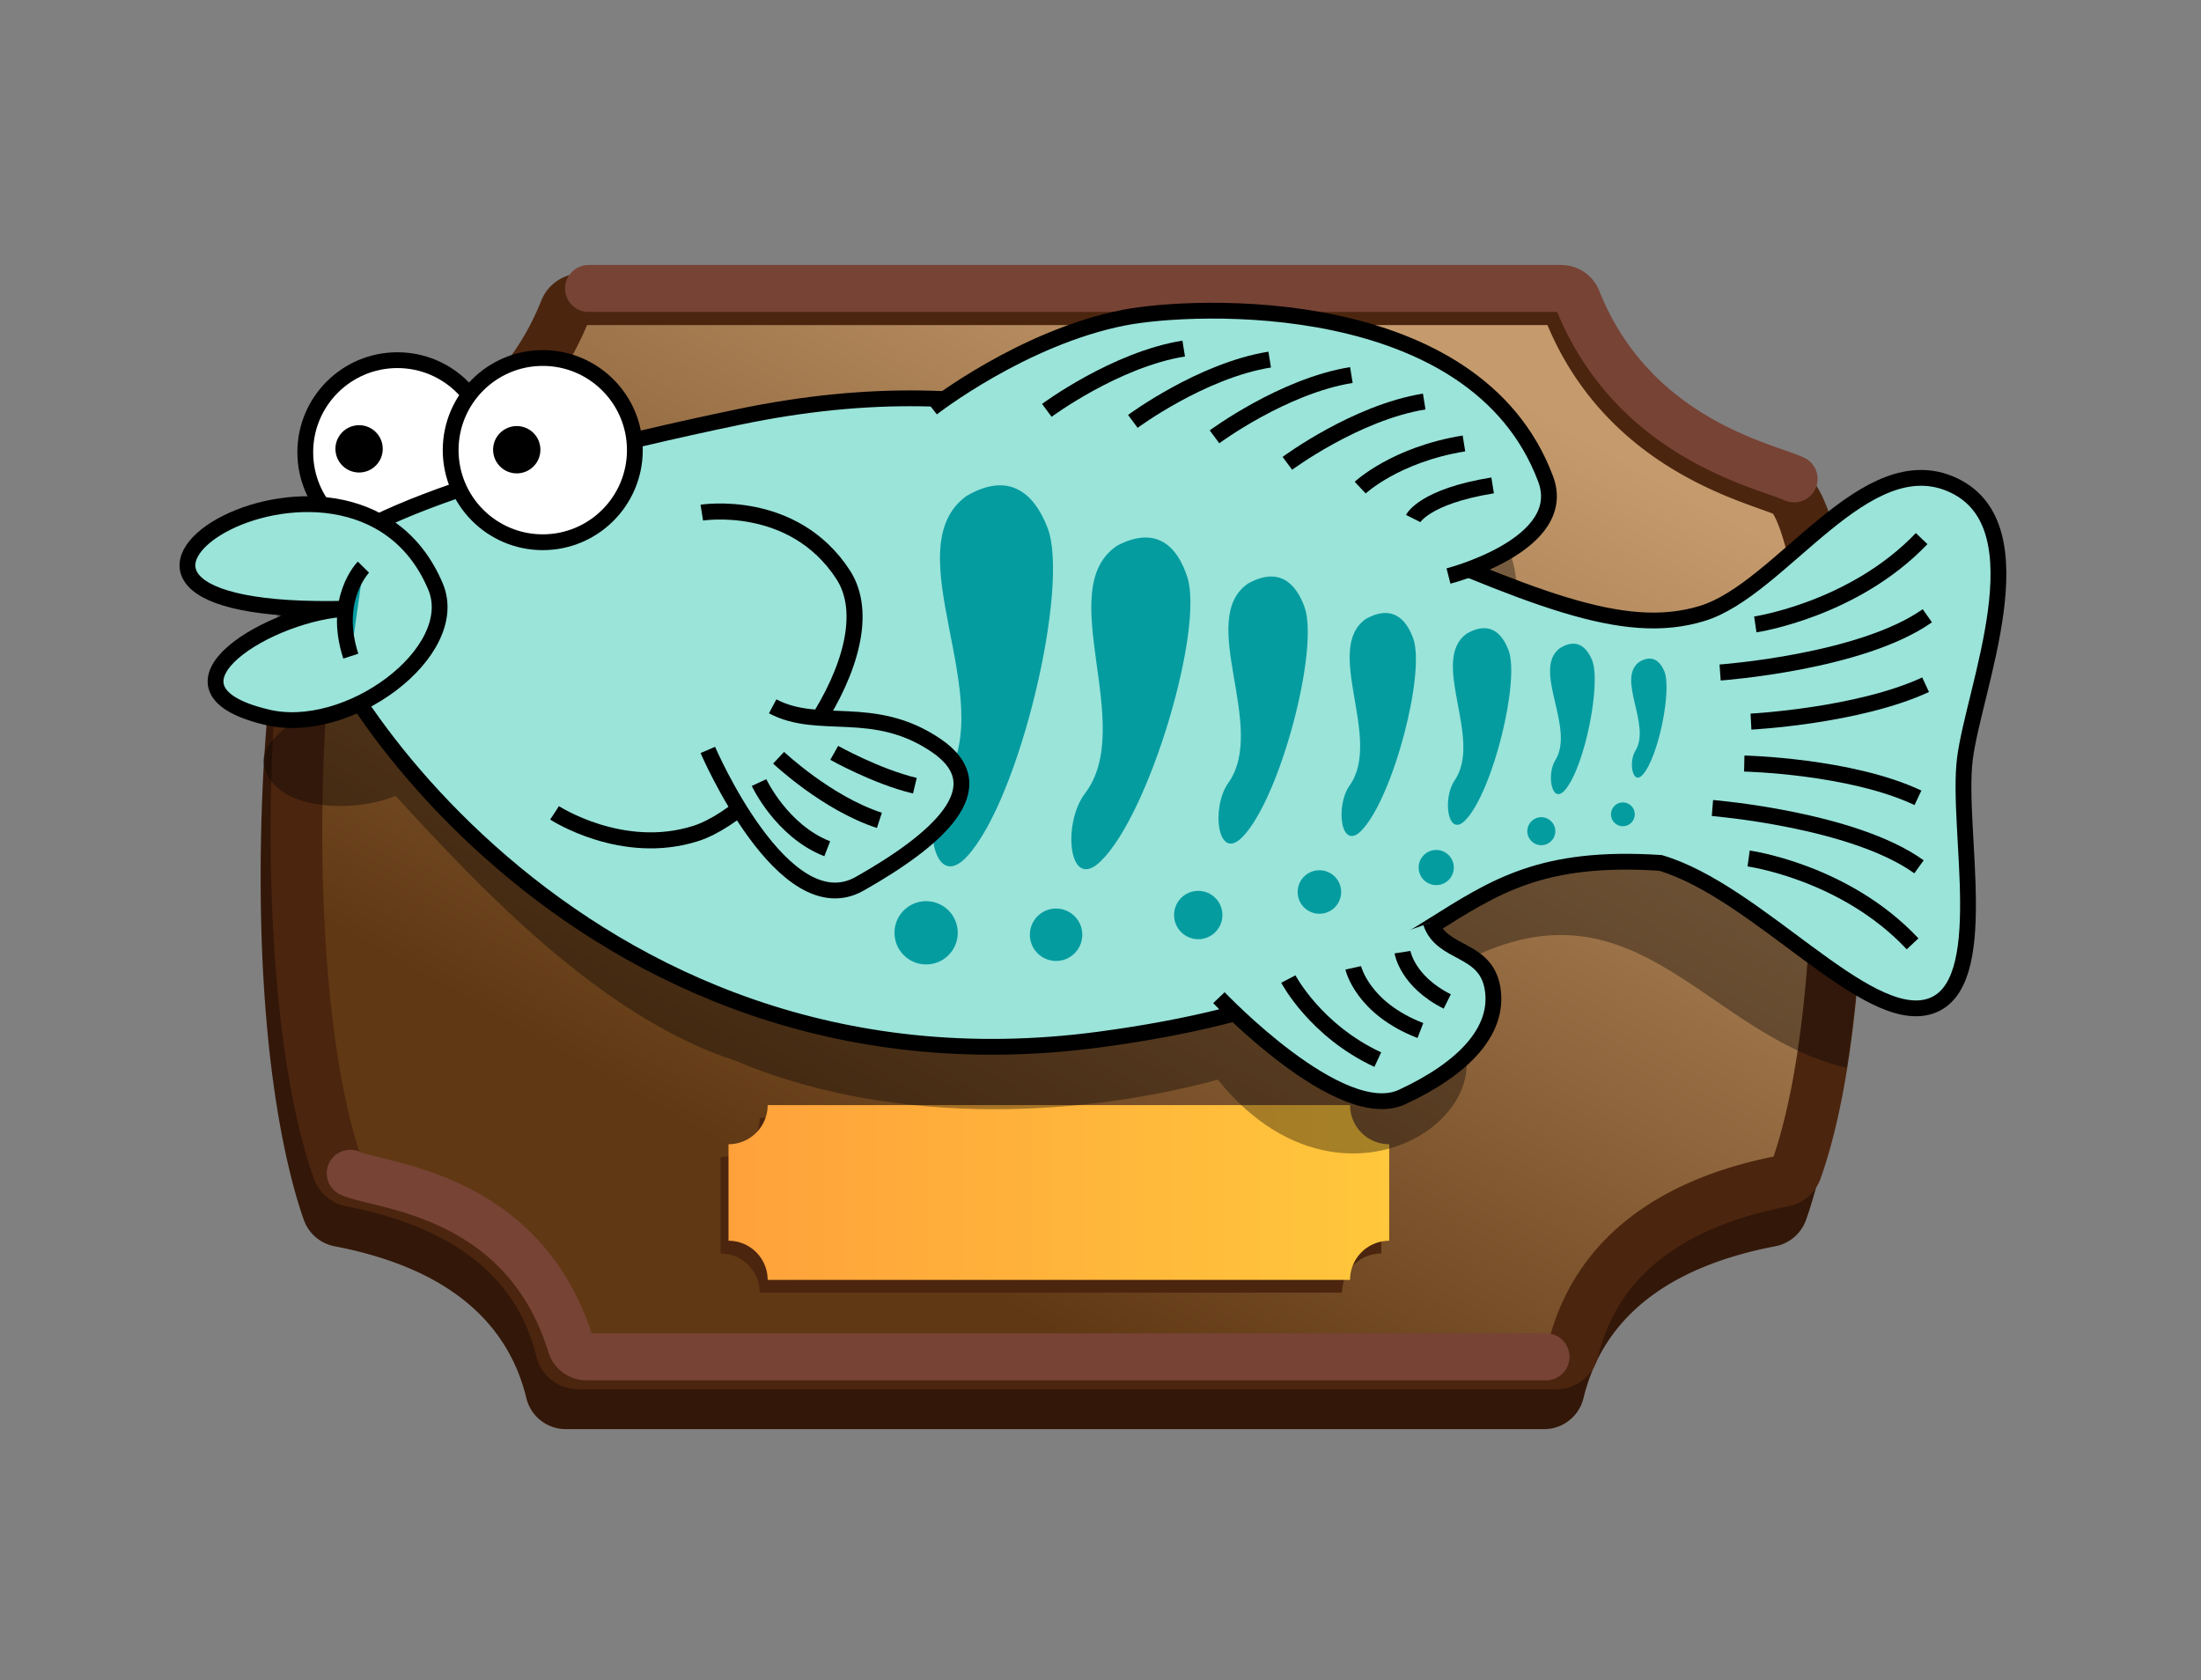 <svg id="Layer_1" data-name="Layer 1" xmlns="http://www.w3.org/2000/svg" xmlns:xlink="http://www.w3.org/1999/xlink" viewBox="0 0 937.73 715.69">
  <rect x="0" y="0" width="937.73" height="715.69" fill="#808080" stroke="none"/>
  <defs>
    <style>
      .cls-1{fill:#331708;}.cls-2{stroke:#4c250f;stroke-width:22px;fill:url(#linear-gradient);}.cls-2,.cls-3{stroke-linejoin:round;}.cls-10,.cls-3{fill:none;}.cls-3{stroke:#774335;stroke-linecap:round;stroke-width:20px;}.cls-4{fill:#4c250f;}.cls-5{fill:url(#linear-gradient-2);}.cls-6{opacity:0.35;}.cls-7{fill:#fff;}.cls-10,.cls-7,.cls-8,.cls-9{stroke:#000;stroke-miterlimit:10;}.cls-7,.cls-8,.cls-9{stroke-width:6.73px;}.cls-8{fill:#9ae4da;}.cls-11,.cls-9{fill:#059ca0;}.cls-10{stroke-width:6.83px;}.cls-12{font-size:36px;font-family:Bicyclette-Bold, Bicyclette;font-weight:700;}
    </style>
    <linearGradient id="linear-gradient" x1="580.06" y1="132.51" x2="363.38" y2="519.29" gradientUnits="userSpaceOnUse">
      <stop offset="0" stop-color="#c59b6d"/>
      <stop offset="1" stop-color="#603813"/>
    </linearGradient>
    <linearGradient id="linear-gradient-2" x1="310.38" y1="508" x2="591.87" y2="508" gradientUnits="userSpaceOnUse">
      <stop offset="0" stop-color="#ffa13b"/>
      <stop offset="1" stop-color="#ffc73b"/>
    </linearGradient>
  </defs>
  <path class="cls-1" d="M787.6,353.35c-.68-29.51-2.86-57.15-6.31-79.94-3.84-25.29-8.69-41.61-14.85-49.9a17.33,17.33,0,0,0-6.6-5.34c-2.09-1-4.79-1.93-8.19-3.15-19.57-7-60.29-21.54-79-68.57a17.3,17.3,0,0,0-16.13-11H242.38a17.3,17.3,0,0,0-16.13,11c-18.76,47-59.47,61.58-79,68.57-3.41,1.22-6.1,2.18-8.19,3.15a17.29,17.29,0,0,0-6.61,5.34c-13.82,18.61-20,79.27-21.16,129.84-2.24,97.74,12,148.9,18.16,166.36a17.38,17.38,0,0,0,13.07,11.19c45.93,8.8,73.44,30.56,81.74,64.7h0a17.27,17.27,0,0,0,16.84,13.21H657.79a17.28,17.28,0,0,0,16.85-13.21c8.3-34.14,35.8-55.9,81.74-64.7a17.39,17.39,0,0,0,13.07-11.2C775.65,502.25,789.85,451.09,787.6,353.35Z"/>
  <path class="cls-2" d="M239.21,575.24c-11.52-47.33-53.62-65.26-89.58-72.15a7.31,7.31,0,0,1-5.53-4.72c-28.27-79.5-19.15-259,1.61-286.88a7.14,7.14,0,0,1,2.78-2.24c12.2-5.65,68.63-17.68,92.32-77.08a7.37,7.37,0,0,1,6.84-4.68H661.74a7.38,7.38,0,0,1,6.85,4.68c23.69,59.4,80.12,71.43,92.31,77.08a7.25,7.25,0,0,1,2.79,2.24c20.75,27.93,29.87,207.38,1.6,286.88a7.31,7.31,0,0,1-5.52,4.72c-36,6.89-78.07,24.82-89.58,72.15a7.33,7.33,0,0,1-7.13,5.58H246.33A7.32,7.32,0,0,1,239.21,575.24Z"/>
  <path class="cls-3" d="M250.75,122.89H665.22a7.38,7.38,0,0,1,6.84,4.68C695.75,187,752.19,198.38,764.38,204"/>
  <path class="cls-3" d="M658.68,578H250.11a7,7,0,0,1-6.84-4.68c-20-65.51-81.86-67.85-94.05-73.5"/>
  <path class="cls-4" d="M571.79,550.67H323.67A16.68,16.68,0,0,0,307,534V492.87a16.68,16.68,0,0,0,16.69-16.68H571.79a16.68,16.68,0,0,0,16.69,16.68V534A16.68,16.68,0,0,0,571.79,550.67Z"/>
  <path class="cls-5" d="M575.19,545.24H327.06a16.68,16.68,0,0,0-16.68-16.68V487.44a16.68,16.68,0,0,0,16.68-16.68H575.19a16.68,16.68,0,0,0,16.68,16.68v41.12A16.68,16.68,0,0,0,575.19,545.24Z"/>
  <g class="cls-6">
    <path d="M112.09,324a18.42,18.42,0,0,0,1,4.26c.09-2.88.2-5.79.32-8.71A13.72,13.72,0,0,0,112.09,324Z"/>
    <path d="M793.61,335.34c-.69-30.15-3.18-63.89-8-90.25-22.69,6.92-52.41,27.8-81.23,50.2-21.53,6.54-45.75.62-83.49-14.39,9-4,19.56-10.39,24.2-19.27,14.5-72.38-125.81-96.74-169.93-83.41-31.46,6.14-59.86,23.95-71.72,32.17-34.8-2.52-82.38,6.3-119.44,15.55-4.92-31-48.25-42.67-68.19-19-12.66-13.45-35.07-15.93-50.39-5.38-16.42,10.25-22.51,33.55-13.68,50.35-9.07-.71-22.39,2.44-33.15,7.75-1.53,10.89-2.74,22.57-3.65,34.43,6.17,2.31,14.83,4.11,26.91,5-12.78,4.86-24.51,12.27-28.42,20.44-.12,2.92-.23,5.83-.32,8.71C119.49,346,152.44,346,168.52,339c36.37,39.69,87.79,94.4,144.9,112.89,62.85,26.69,141.09,25.39,205.44,8.05,60.18,74.83,147.85-3,83.41-37.06,89.63-64.43,118.65,16.53,184.45,32C791.25,427.21,794.83,388,793.61,335.34Z"/>
  </g>
  <circle class="cls-7" cx="169.3" cy="192.67" r="39.24"/>
  <circle cx="152.99" cy="191.21" r="10.08"/>
  <path class="cls-8" d="M130.39,249.1C127,276.22,243.79,472.91,468.54,442.82,627.92,421.48,605.84,361,707.4,367.59c41.38,12.22,87.46,69.59,114.73,61.12s11.28-75.23,15-105.32,32.92-98.74-4.7-116.61-73.35,44.2-107.2,54.54-72.41-6.58-150.46-40.43S427.55,154.12,314.7,177.63,133.21,226.53,130.39,249.1Z"/>
  <path class="cls-8" d="M519.32,425s51.73,54.54,78.06,42.32,41.37-28.21,38.55-46.08S614.3,407.08,609.6,393"/>
  <path class="cls-8" d="M397.07,173.87s38.56-30.1,81.82-38.56C508.48,129.52,628.41,124,658.5,204c10.59,28.12-41.38,41.38-41.38,41.38"/>
  <circle class="cls-7" cx="231.24" cy="191.75" r="39.24"/>
  <circle cx="220.16" cy="191.58" r="10.08"/>
  <path class="cls-8" d="M185.53,249.82c-36.33-86-195,13.86-36.62,9.45-33.14.92-87.34,33.59-35.83,46.1C148,314.41,197.29,277.64,185.53,249.82Z"/>
  <path class="cls-9" d="M154.84,241.6s-13.34,13.51-5.38,37.91"/>
  <path class="cls-10" d="M548.9,417.07S560.34,439,587,451.4"/>
  <path class="cls-10" d="M576.55,412.3s3.82,17.16,28.61,26.7"/>
  <path class="cls-10" d="M597.53,405.62s1.91,12.4,19.07,21"/>
  <path class="cls-10" d="M746,307.4s45.52-2.35,74.4-15.71"/>
  <path class="cls-10" d="M732.85,286.48s60.07-4.26,88.28-24.17"/>
  <path class="cls-10" d="M747.84,266s41.84-6.17,70.87-36.56"/>
  <path class="cls-10" d="M743.14,325.27s45.25,1,74,14.6"/>
  <path class="cls-10" d="M729.58,344.21s60,4.86,88,25.05"/>
  <path class="cls-10" d="M745,365.71s41.12,5.68,69.85,36.36"/>
  <path class="cls-11" d="M446.29,224.79c-5.66-14.59-16.27-24.18-34.54-13.49-30.94,22.47,14.19,86.65-9.17,121.12-10.25,15.14-5.3,48.5,9.51,32.34C434.56,340.23,455.85,249.48,446.29,224.79Z"/>
  <path class="cls-11" d="M505.85,245.82c-4.24-13.07-13.08-22-29.62-13.52-28.23,18.19,8.21,76.67-14,105.75-9.73,12.76-7,42.26,6.75,28.81C489.93,346.45,513,267.93,505.85,245.82Z"/>
  <path class="cls-11" d="M555.8,258.63c-3.74-10.36-11-17.28-24.07-10.06-22.13,15.29,8.55,61.17-8.44,85-7.46,10.48-4.53,34,6.15,22.9C545.65,339.61,562.11,276.14,555.8,258.63Z"/>
  <path class="cls-11" d="M602.1,272c-3.12-8.65-9.22-14.42-20.09-8.4-18.47,12.77,7.14,51.07-7,71-6.22,8.74-3.78,28.4,5.14,19.11C593.63,339.6,607.37,286.62,602.1,272Z"/>
  <path class="cls-11" d="M642.71,277c-2.87-7.57-8.31-12.56-17.79-7.1-16.06,11.5,7,44.82-5.17,62.54-5.35,7.78-2.91,25,4.79,16.74C636.24,336.62,647.57,289.82,642.71,277Z"/>
  <path class="cls-11" d="M678.22,281c-2.43-5.65-6.74-9.26-13.77-4.8-11.83,9.28,6.84,33.85-1.85,47.73-3.81,6.1-1.38,19.14,4.21,12.57C675.29,326.55,682.34,290.58,678.22,281Z"/>
  <path class="cls-11" d="M709.07,285.93c-1.93-4.47-5.33-7.33-10.89-3.8-9.37,7.34,5.4,26.78-1.46,37.76-3,4.83-1.1,15.14,3.32,9.95C706.75,322,712.33,293.49,709.07,285.93Z"/>
  <circle class="cls-11" cx="394.57" cy="397.37" r="13.48"/>
  <circle class="cls-11" cx="449.94" cy="398.2" r="11.17"/>
  <circle class="cls-11" cx="510.51" cy="389.8" r="10.3"/>
  <circle class="cls-11" cx="562.13" cy="379.99" r="9.27"/>
  <circle class="cls-11" cx="611.9" cy="369.57" r="7.49"/>
  <circle class="cls-11" cx="656.67" cy="354.09" r="5.97"/>
  <circle class="cls-11" cx="691.42" cy="346.9" r="5.08"/>
  <path class="cls-10" d="M236.27,346.27s28.84,18.81,60.18,8.78,84-77.74,62.7-110.34S299,218.38,299,218.38"/>
  <path class="cls-8" d="M301.57,319.47s32.3,75.37,64.72,57,59.08-41,32.43-59-49.79-6.07-69.52-16.58"/>
  <path class="cls-10" d="M355.42,320.71s17.9,10.07,34.36,14"/>
  <path class="cls-10" d="M331.72,322.79s20.51,19.39,42.94,26.68"/>
  <path class="cls-10" d="M323.39,333.37S333,354,352.44,361.57"/>
  <path class="cls-10" d="M446,174.81s29.16-21.63,58.31-26.33"/>
  <path class="cls-10" d="M482.65,179.51s29.15-21.63,58.3-26.33"/>
  <path class="cls-10" d="M517.44,186.09s29.16-21.63,58.31-26.33"/>
  <path class="cls-10" d="M548.48,197.38s29.15-21.63,58.3-26.33"/>
  <path class="cls-10" d="M579.51,207.72s15-14.1,44.2-18.81"/>
  <path class="cls-10" d="M602.08,220.89s4.7-9.41,33.85-14.11"/>
</svg>

